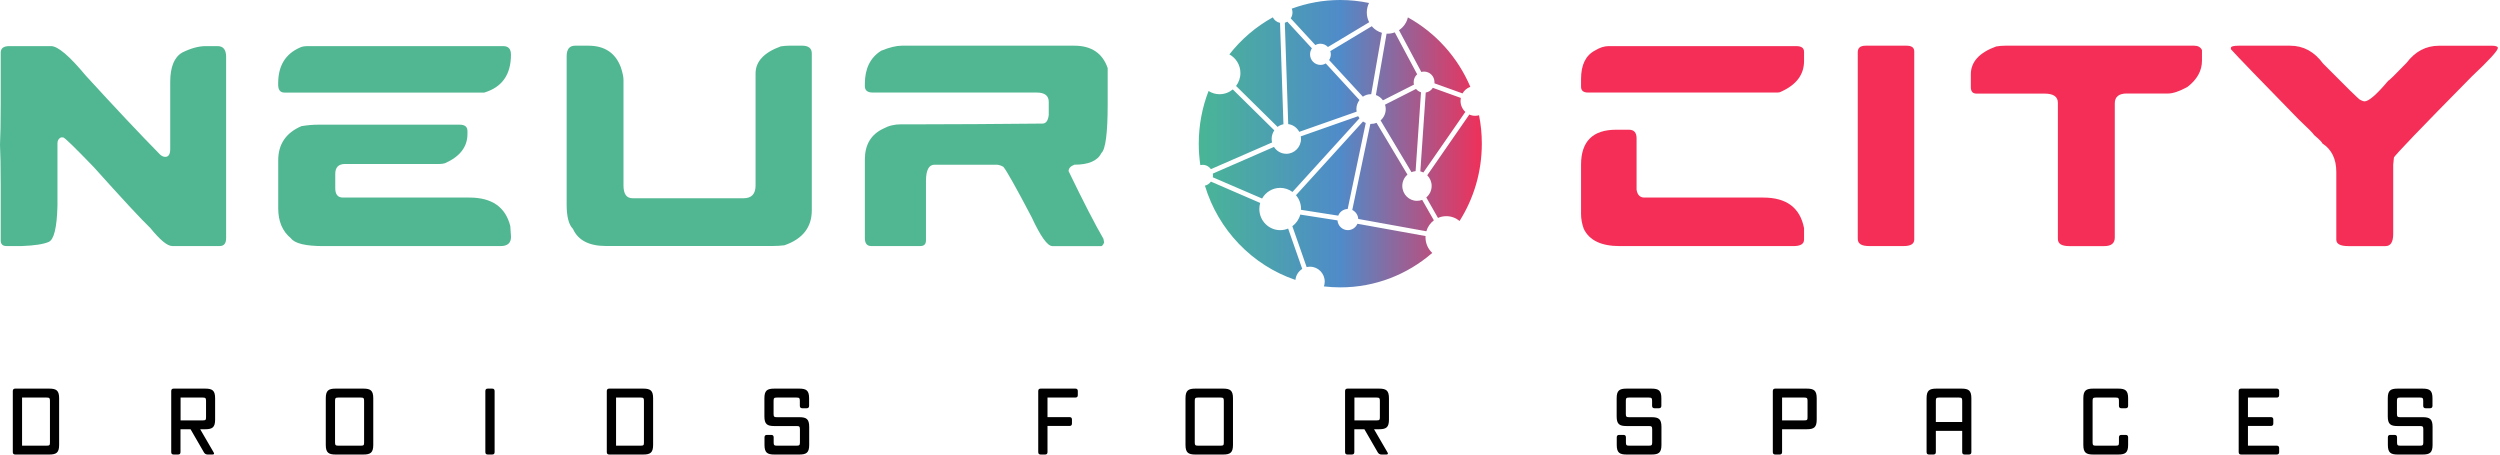 <svg width="747" height="136" viewBox="0 0 747 136" fill="none" xmlns="http://www.w3.org/2000/svg">
<path d="M2.786 13.781H15.261C17.298 13.781 20.749 16.724 25.628 22.596C34.468 32.258 41.88 40.14 47.891 46.241C48.386 46.657 48.881 46.873 49.376 46.873C50.366 46.873 50.861 46.097 50.861 44.533V24.52C50.861 20.041 52.049 17.098 54.439 15.705C57.013 14.427 59.347 13.781 61.44 13.781H65.019C66.716 13.781 67.565 14.858 67.565 16.997V71.135C67.565 72.729 66.928 73.518 65.669 73.518H51.469C50.012 73.518 47.834 71.724 44.92 68.135C42.318 65.651 36.66 59.564 27.962 49.873C22.305 44.002 19.278 41.058 18.868 41.058H18.203C17.51 41.417 17.171 41.992 17.171 42.767V61.488C17.001 68.005 16.138 71.609 14.554 72.284C12.97 72.973 10.311 73.375 6.549 73.518H1.895C0.764 73.518 0.212 72.944 0.212 71.81V55.271C0.212 49.945 0.141 45.94 0 43.241C0.141 40.513 0.212 36.508 0.212 31.21V15.705C0.226 14.413 1.075 13.781 2.786 13.781Z" fill="#51B792"/>
<path d="M91.971 13.781H150.371C151.912 13.781 152.676 14.628 152.676 16.337C152.676 22.295 150.017 26.07 144.685 27.664H85.012C83.754 27.664 83.117 26.889 83.117 25.324V24.907C83.117 19.667 85.281 16.107 89.623 14.212C90.175 13.925 90.953 13.781 91.971 13.781ZM95.097 37.254H137.373C138.914 37.254 139.678 37.9 139.678 39.178V40.01C139.678 43.887 137.429 46.801 132.931 48.782C132.408 48.926 131.856 48.998 131.291 48.998H103.102C101.15 48.998 100.175 49.988 100.175 51.969V56.233C100.175 58.099 100.938 59.033 102.48 59.033H140.3C146.99 59.033 151.05 61.875 152.478 67.56C152.478 67.891 152.549 68.967 152.69 70.776C152.69 72.614 151.644 73.533 149.564 73.533H96.596C91.306 73.533 88.082 72.757 86.922 71.193C84.39 69.125 83.131 66.139 83.131 62.205V47.921C83.131 43.068 85.451 39.666 90.09 37.685C91.858 37.398 93.527 37.254 95.097 37.254Z" fill="#51B792"/>
<path d="M171.818 13.653H175.806C180.629 13.653 183.854 15.778 185.481 20.042C186.032 21.678 186.301 22.97 186.301 23.889V55.43C186.301 57.971 187.206 59.235 189.017 59.235H222.184C224.574 59.235 225.762 57.971 225.762 55.43V21.965C225.762 18.376 228.28 15.677 233.301 13.854C234.234 13.71 235.153 13.639 236.059 13.639H239.595C241.575 13.639 242.565 14.414 242.565 15.979V62.852C242.565 67.92 239.835 71.409 234.376 73.29C233.301 73.433 232.113 73.505 230.797 73.505H181.082C176.033 73.505 172.737 71.811 171.21 68.408C169.951 67.159 169.314 64.733 169.314 61.144V16.826C169.314 14.715 170.149 13.653 171.818 13.653Z" fill="#51B792"/>
<path d="M269.452 13.654H321.02C326.098 13.654 329.422 15.88 330.977 20.344V31.126C330.977 39.754 330.341 44.635 329.082 45.741C327.951 48.052 325.263 49.215 321.02 49.215C319.874 49.66 319.295 50.306 319.295 51.139C323.792 60.442 327.272 67.175 329.704 71.353L329.917 72.444C329.648 73.119 329.365 73.478 329.096 73.535H314.443C312.986 73.535 310.936 70.664 308.277 64.935C303.553 55.934 300.724 50.909 299.804 49.847C299.097 49.431 298.39 49.215 297.711 49.215H279.225C277.528 49.215 276.679 50.852 276.679 54.139V71.812C276.679 72.961 276.114 73.52 274.996 73.52H260.315C259.056 73.52 258.42 72.731 258.42 71.137V47.665C258.42 43.243 260.259 40.156 263.936 38.434C265.506 37.572 267.274 37.141 269.24 37.141H276.651C284.798 37.141 296.41 37.07 311.473 36.926C312.548 36.926 313.17 36.065 313.368 34.342V30.451C313.368 28.585 312.166 27.652 309.748 27.652H260.768C259.198 27.652 258.42 27.006 258.42 25.728V25.053C258.42 20.488 260.046 17.186 263.314 15.147C265.761 14.157 267.811 13.654 269.452 13.654Z" fill="#51B792"/>
<path d="M480.607 13.781H536.744C538.285 13.781 539.049 14.355 539.049 15.49V18.246C539.049 22.309 536.73 25.381 532.09 27.434C531.864 27.578 531.525 27.649 531.058 27.649H474.511C473.111 27.649 472.418 27.075 472.418 25.941V23.601C472.418 19.366 473.818 16.523 476.619 15.073C478.047 14.212 479.377 13.781 480.607 13.781ZM482.913 38.761H486.703C488.245 38.761 489.009 39.608 489.009 41.317V56.693C489.249 58.257 490.041 59.033 491.356 59.033H526.871C533.816 59.033 537.875 62.076 539.049 68.178V71.609C539.049 72.887 537.988 73.533 535.881 73.533H483.988C478.471 73.533 474.893 71.824 473.238 68.393C472.687 66.886 472.418 65.392 472.418 63.928V49.227C472.418 42.25 475.911 38.761 482.913 38.761Z" fill="#F42E56"/>
<path d="M557.449 13.654H569.67C571.211 13.654 571.975 14.229 571.975 15.363V71.597C571.975 72.875 570.914 73.521 568.807 73.521H558.482C556.233 73.521 555.102 72.817 555.102 71.396V15.578C555.102 14.3 555.879 13.654 557.449 13.654Z" fill="#F42E56"/>
<path d="M599.183 13.654H655.645C656.748 13.654 657.512 14.085 657.95 14.946V18.119C657.95 21.148 656.479 23.79 653.552 26.015C651.161 27.293 649.266 27.939 647.866 27.939H635.476C633.086 27.939 631.898 28.93 631.898 30.911V70.98C631.898 72.674 630.851 73.535 628.772 73.535H618.277C616.028 73.535 614.897 72.832 614.897 71.41V30.724C614.897 28.886 613.567 27.968 610.908 27.968H590.57C589.438 27.968 588.887 27.322 588.887 26.044V22.196C588.887 18.492 591.404 15.722 596.454 13.884C597.373 13.726 598.278 13.654 599.183 13.654Z" fill="#F42E56"/>
<path d="M668.938 13.654H684.284C688.23 13.654 691.511 15.42 694.114 18.966C701.27 26.202 704.976 29.834 705.231 29.834C705.81 30.136 706.235 30.293 706.504 30.293C707.791 30.293 710.167 28.226 713.618 24.106C713.844 24.106 715.655 22.326 719.091 18.765C721.666 15.363 724.89 13.669 728.766 13.669H744.692C745.738 13.669 746.29 13.884 746.375 14.3C746.375 15.104 743.786 17.947 738.596 22.828C723.066 38.563 715.301 46.66 715.301 47.105L715.089 49.23V69.903C715.089 72.329 714.325 73.535 712.783 73.535H701.666C699.276 73.535 698.088 72.889 698.088 71.611V51.354C698.088 47.478 696.688 44.635 693.887 42.827C693.887 42.554 693.053 41.692 691.37 40.271C691.37 40.041 689.828 38.491 686.759 35.591C675.232 23.804 668.513 16.841 666.59 14.702V14.286C666.632 13.87 667.396 13.654 668.938 13.654Z" fill="#F42E56"/>
<path d="M384.921 37.083L383.903 6.791C384.171 6.719 384.412 6.618 384.652 6.475L391.993 14.443C391.653 14.945 391.441 15.562 391.441 16.237C391.441 17.989 392.827 19.395 394.553 19.395C395.133 19.395 395.67 19.238 396.137 18.951L406.207 29.89C405.642 30.637 405.288 31.584 405.288 32.603C405.288 32.862 405.316 33.12 405.359 33.364L388.217 39.394C387.552 38.145 386.335 37.255 384.921 37.083ZM413.223 29.976L422.487 25.282C422.43 25.052 422.402 24.808 422.402 24.549C422.402 23.616 422.812 22.769 423.449 22.195L416.759 9.676C416.094 9.92 415.372 10.064 414.623 10.064C414.524 10.064 414.425 10.064 414.312 10.05L411.115 28.397C411.978 28.698 412.699 29.258 413.223 29.976ZM414.057 32.589C414.057 33.939 413.463 35.159 412.515 35.977L421.751 51.439C422.133 51.281 422.558 51.181 422.982 51.138L424.594 27.579C424.014 27.392 423.491 27.047 423.109 26.574L413.845 31.268C413.986 31.685 414.057 32.13 414.057 32.589ZM397.65 16.223C397.65 16.854 397.467 17.443 397.141 17.945L407.226 28.885C407.919 28.411 408.767 28.139 409.658 28.139C409.673 28.139 409.701 28.139 409.715 28.139L412.911 9.805C411.723 9.461 410.663 8.772 409.885 7.839L397.495 15.275C397.594 15.577 397.65 15.893 397.65 16.223ZM377.114 59.321C378.189 57.411 380.211 56.134 382.517 56.134C383.889 56.134 385.162 56.593 386.194 57.354L406.222 35.331C406.066 35.13 405.939 34.929 405.811 34.714L388.669 40.743C388.712 40.988 388.74 41.246 388.74 41.504C388.74 43.959 386.774 45.955 384.355 45.955C382.8 45.955 381.442 45.137 380.664 43.902L362.39 51.87C362.418 52.056 362.433 52.229 362.433 52.43C362.433 52.616 362.418 52.803 362.39 52.975L377.114 59.321ZM423.392 60.01C420.973 60.01 419.007 58.014 419.007 55.559C419.007 54.21 419.601 52.989 420.549 52.171L411.313 36.709C410.804 36.91 410.252 37.025 409.673 37.025C409.602 37.025 409.531 37.025 409.46 37.025L404.058 62.738C405.062 63.226 405.783 64.231 405.84 65.422L426.192 69.097C426.574 67.777 427.38 66.642 428.441 65.838L424.948 59.723C424.467 59.909 423.944 60.01 423.392 60.01ZM402.686 62.45L408.088 36.738C407.791 36.623 407.523 36.48 407.268 36.307L387.241 58.33C388.188 59.436 388.754 60.871 388.754 62.45C388.754 62.537 388.754 62.608 388.754 62.694L399.871 64.432C400.309 63.283 401.399 62.479 402.686 62.45ZM424.693 21.506C424.962 21.434 425.231 21.391 425.514 21.391C427.239 21.391 428.625 22.798 428.625 24.549C428.625 24.664 428.625 24.779 428.611 24.894L436.998 27.909C437.522 27.004 438.342 26.301 439.332 25.942C435.57 17.084 428.965 9.777 420.676 5.197C420.309 6.791 419.333 8.14 418.017 9.016L424.693 21.506ZM384.893 68.293C384.157 68.595 383.365 68.767 382.517 68.767C379.08 68.767 376.293 65.939 376.293 62.45C376.293 61.819 376.378 61.216 376.548 60.642L361.824 54.267C361.386 54.87 360.764 55.301 360.028 55.473C364.017 68.724 374.158 79.262 387.071 83.641C387.212 82.248 387.99 81.056 389.108 80.353L384.893 68.293ZM425.938 70.921C425.938 70.791 425.938 70.662 425.952 70.533L405.599 66.858C405.118 67.978 404.015 68.767 402.742 68.767C401.101 68.767 399.758 67.475 399.645 65.853L388.528 64.116C388.146 65.537 387.297 66.743 386.152 67.59L390.423 79.807C390.748 79.736 391.088 79.692 391.441 79.692C393.86 79.692 395.826 81.688 395.826 84.143C395.826 84.645 395.741 85.134 395.585 85.579C397.198 85.765 398.824 85.866 400.493 85.866C410.974 85.866 420.563 81.99 427.96 75.572C426.716 74.409 425.938 72.758 425.938 70.921ZM441.934 34.441C441.567 34.541 441.185 34.599 440.789 34.599C440.166 34.599 439.572 34.47 439.035 34.226L426.461 52.372C427.267 53.176 427.777 54.31 427.777 55.545C427.777 56.938 427.154 58.172 426.178 58.99L429.672 65.121C430.436 64.776 431.27 64.59 432.161 64.59C433.66 64.59 435.046 65.135 436.121 66.025C440.336 59.349 442.769 51.425 442.769 42.911C442.769 40.026 442.486 37.183 441.934 34.441ZM361.824 50.535L380.098 42.567C380.013 42.222 379.971 41.863 379.971 41.49C379.971 40.542 380.268 39.667 380.763 38.949L368.359 26.717C367.284 27.607 365.912 28.153 364.413 28.153C363.21 28.153 362.079 27.808 361.117 27.191C359.222 32.072 358.189 37.37 358.189 42.94C358.189 45.108 358.345 47.247 358.656 49.329C358.868 49.286 359.095 49.257 359.321 49.257C360.353 49.242 361.259 49.745 361.824 50.535ZM385.671 5.484L393.025 13.466C393.478 13.208 393.987 13.064 394.539 13.064C395.416 13.064 396.222 13.438 396.788 14.041L409.107 6.647C408.654 5.771 408.4 4.781 408.4 3.733C408.4 2.713 408.64 1.737 409.064 0.89C406.292 0.316 403.421 0 400.479 0C395.387 0 390.508 0.919 385.982 2.584C386.123 2.943 386.194 3.331 386.194 3.733C386.194 4.379 385.996 4.982 385.671 5.484ZM436.404 30.148C436.404 29.847 436.432 29.546 436.489 29.258L428.13 26.244C427.663 26.99 426.9 27.507 426.009 27.651L424.396 51.209C424.707 51.281 425.019 51.396 425.301 51.539L437.847 33.436C436.956 32.632 436.404 31.455 436.404 30.148ZM370.636 21.822C370.636 23.272 370.155 24.607 369.335 25.684L381.739 37.915C382.248 37.528 382.842 37.255 383.493 37.126L382.474 6.834C381.527 6.647 380.749 6.03 380.31 5.183C375.289 7.953 370.876 11.729 367.34 16.252C369.306 17.314 370.636 19.41 370.636 21.822Z" fill="url(#paint0_linear_311_3736)"/>
<path d="M17.666 119.011C17.666 116.692 16.86 116.119 14.71 116.119H4.552C4.068 116.119 3.826 116.365 3.826 116.856V135.077C3.826 135.568 4.068 135.813 4.552 135.813H14.71C16.86 135.813 17.666 135.24 17.666 132.922V119.011ZM6.594 133.167V118.792H13.957C14.737 118.792 14.925 118.956 14.925 119.747V132.213C14.925 133.004 14.817 133.167 13.957 133.167H6.594ZM61.321 128.258C63.471 128.258 64.277 127.685 64.277 125.366V119.011C64.277 116.692 63.471 116.119 61.321 116.119H51.888C51.404 116.119 51.163 116.365 51.163 116.856V135.077C51.163 135.568 51.404 135.813 51.888 135.813H53.205C53.689 135.813 53.931 135.568 53.931 135.077V128.258H56.94L60.944 135.186C61.186 135.595 61.563 135.813 62.046 135.813H63.471C63.954 135.813 64.089 135.595 63.847 135.186L59.816 128.258H61.321ZM53.958 125.612V118.792H60.595C61.374 118.792 61.563 118.956 61.563 119.747V124.657C61.563 125.448 61.455 125.612 60.595 125.612H53.958ZM111.532 119.011C111.532 116.692 110.726 116.119 108.576 116.119H100.299C98.149 116.119 97.343 116.692 97.343 119.011V132.922C97.343 135.24 98.149 135.813 100.299 135.813H108.576C110.726 135.813 111.532 135.24 111.532 132.922V119.011ZM101.079 133.167C100.299 133.167 100.111 133.004 100.111 132.213V119.747C100.111 118.956 100.299 118.792 101.079 118.792H107.824C108.603 118.792 108.791 118.956 108.791 119.747V132.213C108.791 133.004 108.684 133.167 107.824 133.167H101.079ZM147.79 116.856C147.79 116.365 147.548 116.119 147.064 116.119H145.747C145.263 116.119 145.022 116.365 145.022 116.856V135.077C145.022 135.568 145.263 135.813 145.747 135.813H147.064C147.548 135.813 147.79 135.568 147.79 135.077V116.856ZM195.15 119.011C195.15 116.692 194.344 116.119 192.194 116.119H182.036C181.552 116.119 181.31 116.365 181.31 116.856V135.077C181.31 135.568 181.552 135.813 182.036 135.813H192.194C194.344 135.813 195.15 135.24 195.15 132.922V119.011ZM184.078 133.167V118.792H191.441C192.221 118.792 192.409 118.956 192.409 119.747V132.213C192.409 133.004 192.301 133.167 191.441 133.167H184.078ZM241.787 127.548C241.787 125.23 240.981 124.657 238.831 124.657H232.113C231.334 124.657 231.146 124.493 231.146 123.702V119.747C231.146 118.956 231.334 118.792 232.113 118.792H238.025C238.804 118.792 238.992 118.956 238.992 119.747V121.247C238.992 121.738 239.234 121.984 239.718 121.984H241.035C241.519 121.984 241.76 121.738 241.76 121.247V119.011C241.76 116.692 240.954 116.119 238.804 116.119H231.361C229.211 116.119 228.404 116.692 228.404 119.011V124.411C228.404 126.73 229.211 127.303 231.361 127.303H238.052C238.831 127.303 239.019 127.466 239.019 128.258V132.213C239.019 133.004 238.831 133.167 238.052 133.167H232.14C231.361 133.167 231.172 133.004 231.172 132.213V130.685C231.172 130.194 230.931 129.949 230.447 129.949H229.157C228.673 129.949 228.431 130.194 228.431 130.685V132.922C228.431 135.24 229.238 135.813 231.387 135.813H238.831C240.981 135.813 241.787 135.24 241.787 132.922V127.548ZM319.576 127.276C320.06 127.276 320.302 127.03 320.302 126.539V125.366C320.302 124.875 320.06 124.63 319.576 124.63H312.992V118.792H321.323C321.807 118.792 322.049 118.547 322.049 118.056V116.856C322.049 116.365 321.807 116.119 321.323 116.119H310.95C310.466 116.119 310.225 116.365 310.225 116.856V135.077C310.225 135.568 310.466 135.813 310.95 135.813H312.267C312.751 135.813 312.992 135.568 312.992 135.077V127.276H319.576ZM368.416 119.011C368.416 116.692 367.61 116.119 365.46 116.119H357.183C355.033 116.119 354.227 116.692 354.227 119.011V132.922C354.227 135.24 355.033 135.813 357.183 135.813H365.46C367.61 135.813 368.416 135.24 368.416 132.922V119.011ZM357.962 133.167C357.183 133.167 356.995 133.004 356.995 132.213V119.747C356.995 118.956 357.183 118.792 357.962 118.792H364.708C365.487 118.792 365.675 118.956 365.675 119.747V132.213C365.675 133.004 365.568 133.167 364.708 133.167H357.962ZM412.064 128.258C414.213 128.258 415.02 127.685 415.02 125.366V119.011C415.02 116.692 414.213 116.119 412.064 116.119H402.631C402.147 116.119 401.906 116.365 401.906 116.856V135.077C401.906 135.568 402.147 135.813 402.631 135.813H403.948C404.432 135.813 404.673 135.568 404.673 135.077V128.258H407.683L411.687 135.186C411.929 135.595 412.305 135.813 412.789 135.813H414.213C414.697 135.813 414.832 135.595 414.59 135.186L410.559 128.258H412.064ZM404.7 125.612V118.792H411.338C412.117 118.792 412.305 118.956 412.305 119.747V124.657C412.305 125.448 412.198 125.612 411.338 125.612H404.7ZM496.441 127.548C496.441 125.23 495.635 124.657 493.485 124.657H486.767C485.987 124.657 485.799 124.493 485.799 123.702V119.747C485.799 118.956 485.987 118.792 486.767 118.792H492.679C493.458 118.792 493.646 118.956 493.646 119.747V121.247C493.646 121.738 493.888 121.984 494.372 121.984H495.688C496.172 121.984 496.414 121.738 496.414 121.247V119.011C496.414 116.692 495.608 116.119 493.458 116.119H486.014C483.864 116.119 483.058 116.692 483.058 119.011V124.411C483.058 126.73 483.864 127.303 486.014 127.303H492.705C493.485 127.303 493.673 127.466 493.673 128.258V132.213C493.673 133.004 493.485 133.167 492.705 133.167H486.793C486.014 133.167 485.826 133.004 485.826 132.213V130.685C485.826 130.194 485.584 129.949 485.1 129.949H483.81C483.327 129.949 483.085 130.194 483.085 130.685V132.922C483.085 135.24 483.891 135.813 486.041 135.813H493.485C495.635 135.813 496.441 135.24 496.441 132.922V127.548ZM539.876 128.258C542.026 128.258 542.832 127.685 542.832 125.366V119.011C542.832 116.692 542.026 116.119 539.876 116.119H530.444C529.96 116.119 529.718 116.365 529.718 116.856V135.077C529.718 135.568 529.96 135.813 530.444 135.813H531.761C532.244 135.813 532.486 135.568 532.486 135.077V128.258H539.876ZM532.486 125.612V118.792H539.124C539.903 118.792 540.091 118.956 540.091 119.747V124.657C540.091 125.448 539.984 125.612 539.124 125.612H532.486ZM589.045 119.011C589.045 116.692 588.239 116.119 586.089 116.119H578.619C576.469 116.119 575.663 116.692 575.663 119.011V135.077C575.663 135.568 575.905 135.813 576.388 135.813H577.705C578.189 135.813 578.431 135.568 578.431 135.077V128.749H586.304V135.077C586.304 135.568 586.546 135.813 587.03 135.813H588.32C588.804 135.813 589.045 135.568 589.045 135.077V119.011ZM578.431 119.747C578.431 118.956 578.619 118.792 579.398 118.792H585.337C586.116 118.792 586.304 118.956 586.304 119.747V126.103H578.431V119.747ZM635.882 130.685C635.882 130.194 635.641 129.949 635.157 129.949H633.867C633.383 129.949 633.141 130.194 633.141 130.685V132.213C633.141 133.004 633.034 133.167 632.174 133.167H626.235C625.456 133.167 625.268 133.004 625.268 132.213V119.747C625.268 118.956 625.456 118.792 626.235 118.792H632.174C632.953 118.792 633.141 118.956 633.141 119.747V121.247C633.141 121.738 633.383 121.984 633.867 121.984H635.157C635.641 121.984 635.882 121.738 635.882 121.247V119.011C635.882 116.692 635.076 116.119 632.926 116.119H625.456C623.306 116.119 622.5 116.692 622.5 119.011V132.922C622.5 135.24 623.306 135.813 625.456 135.813H632.926C635.076 135.813 635.882 135.24 635.882 132.922V130.685ZM681.012 133.904C681.012 133.413 680.77 133.167 680.287 133.167H671.687V127.276H678.54C679.024 127.276 679.265 127.03 679.265 126.539V125.366C679.265 124.875 679.024 124.63 678.54 124.63H671.687V118.792H680.287C680.77 118.792 681.012 118.547 681.012 118.056V116.856C681.012 116.365 680.77 116.119 680.287 116.119H669.645C669.161 116.119 668.919 116.365 668.919 116.856V135.077C668.919 135.568 669.161 135.813 669.645 135.813H680.287C680.77 135.813 681.012 135.568 681.012 135.077V133.904ZM726.851 127.548C726.851 125.23 726.044 124.657 723.895 124.657H717.176C716.397 124.657 716.209 124.493 716.209 123.702V119.747C716.209 118.956 716.397 118.792 717.176 118.792H723.088C723.868 118.792 724.056 118.956 724.056 119.747V121.247C724.056 121.738 724.298 121.984 724.781 121.984H726.098C726.582 121.984 726.824 121.738 726.824 121.247V119.011C726.824 116.692 726.018 116.119 723.868 116.119H716.424C714.274 116.119 713.468 116.692 713.468 119.011V124.411C713.468 126.73 714.274 127.303 716.424 127.303H723.115C723.895 127.303 724.083 127.466 724.083 128.258V132.213C724.083 133.004 723.895 133.167 723.115 133.167H717.203C716.424 133.167 716.236 133.004 716.236 132.213V130.685C716.236 130.194 715.994 129.949 715.51 129.949H714.22C713.737 129.949 713.495 130.194 713.495 130.685V132.922C713.495 135.24 714.301 135.813 716.451 135.813H723.895C726.044 135.813 726.851 135.24 726.851 132.922V127.548Z" fill="black"/>
<defs>
<linearGradient id="paint0_linear_311_3736" x1="358.189" y1="42.926" x2="442.769" y2="42.926" gradientUnits="userSpaceOnUse">
<stop stop-color="#49B695"/>
<stop offset="0.5" stop-color="#4F8BC9"/>
<stop offset="1" stop-color="#EF3059"/>
</linearGradient>
</defs>
</svg>
